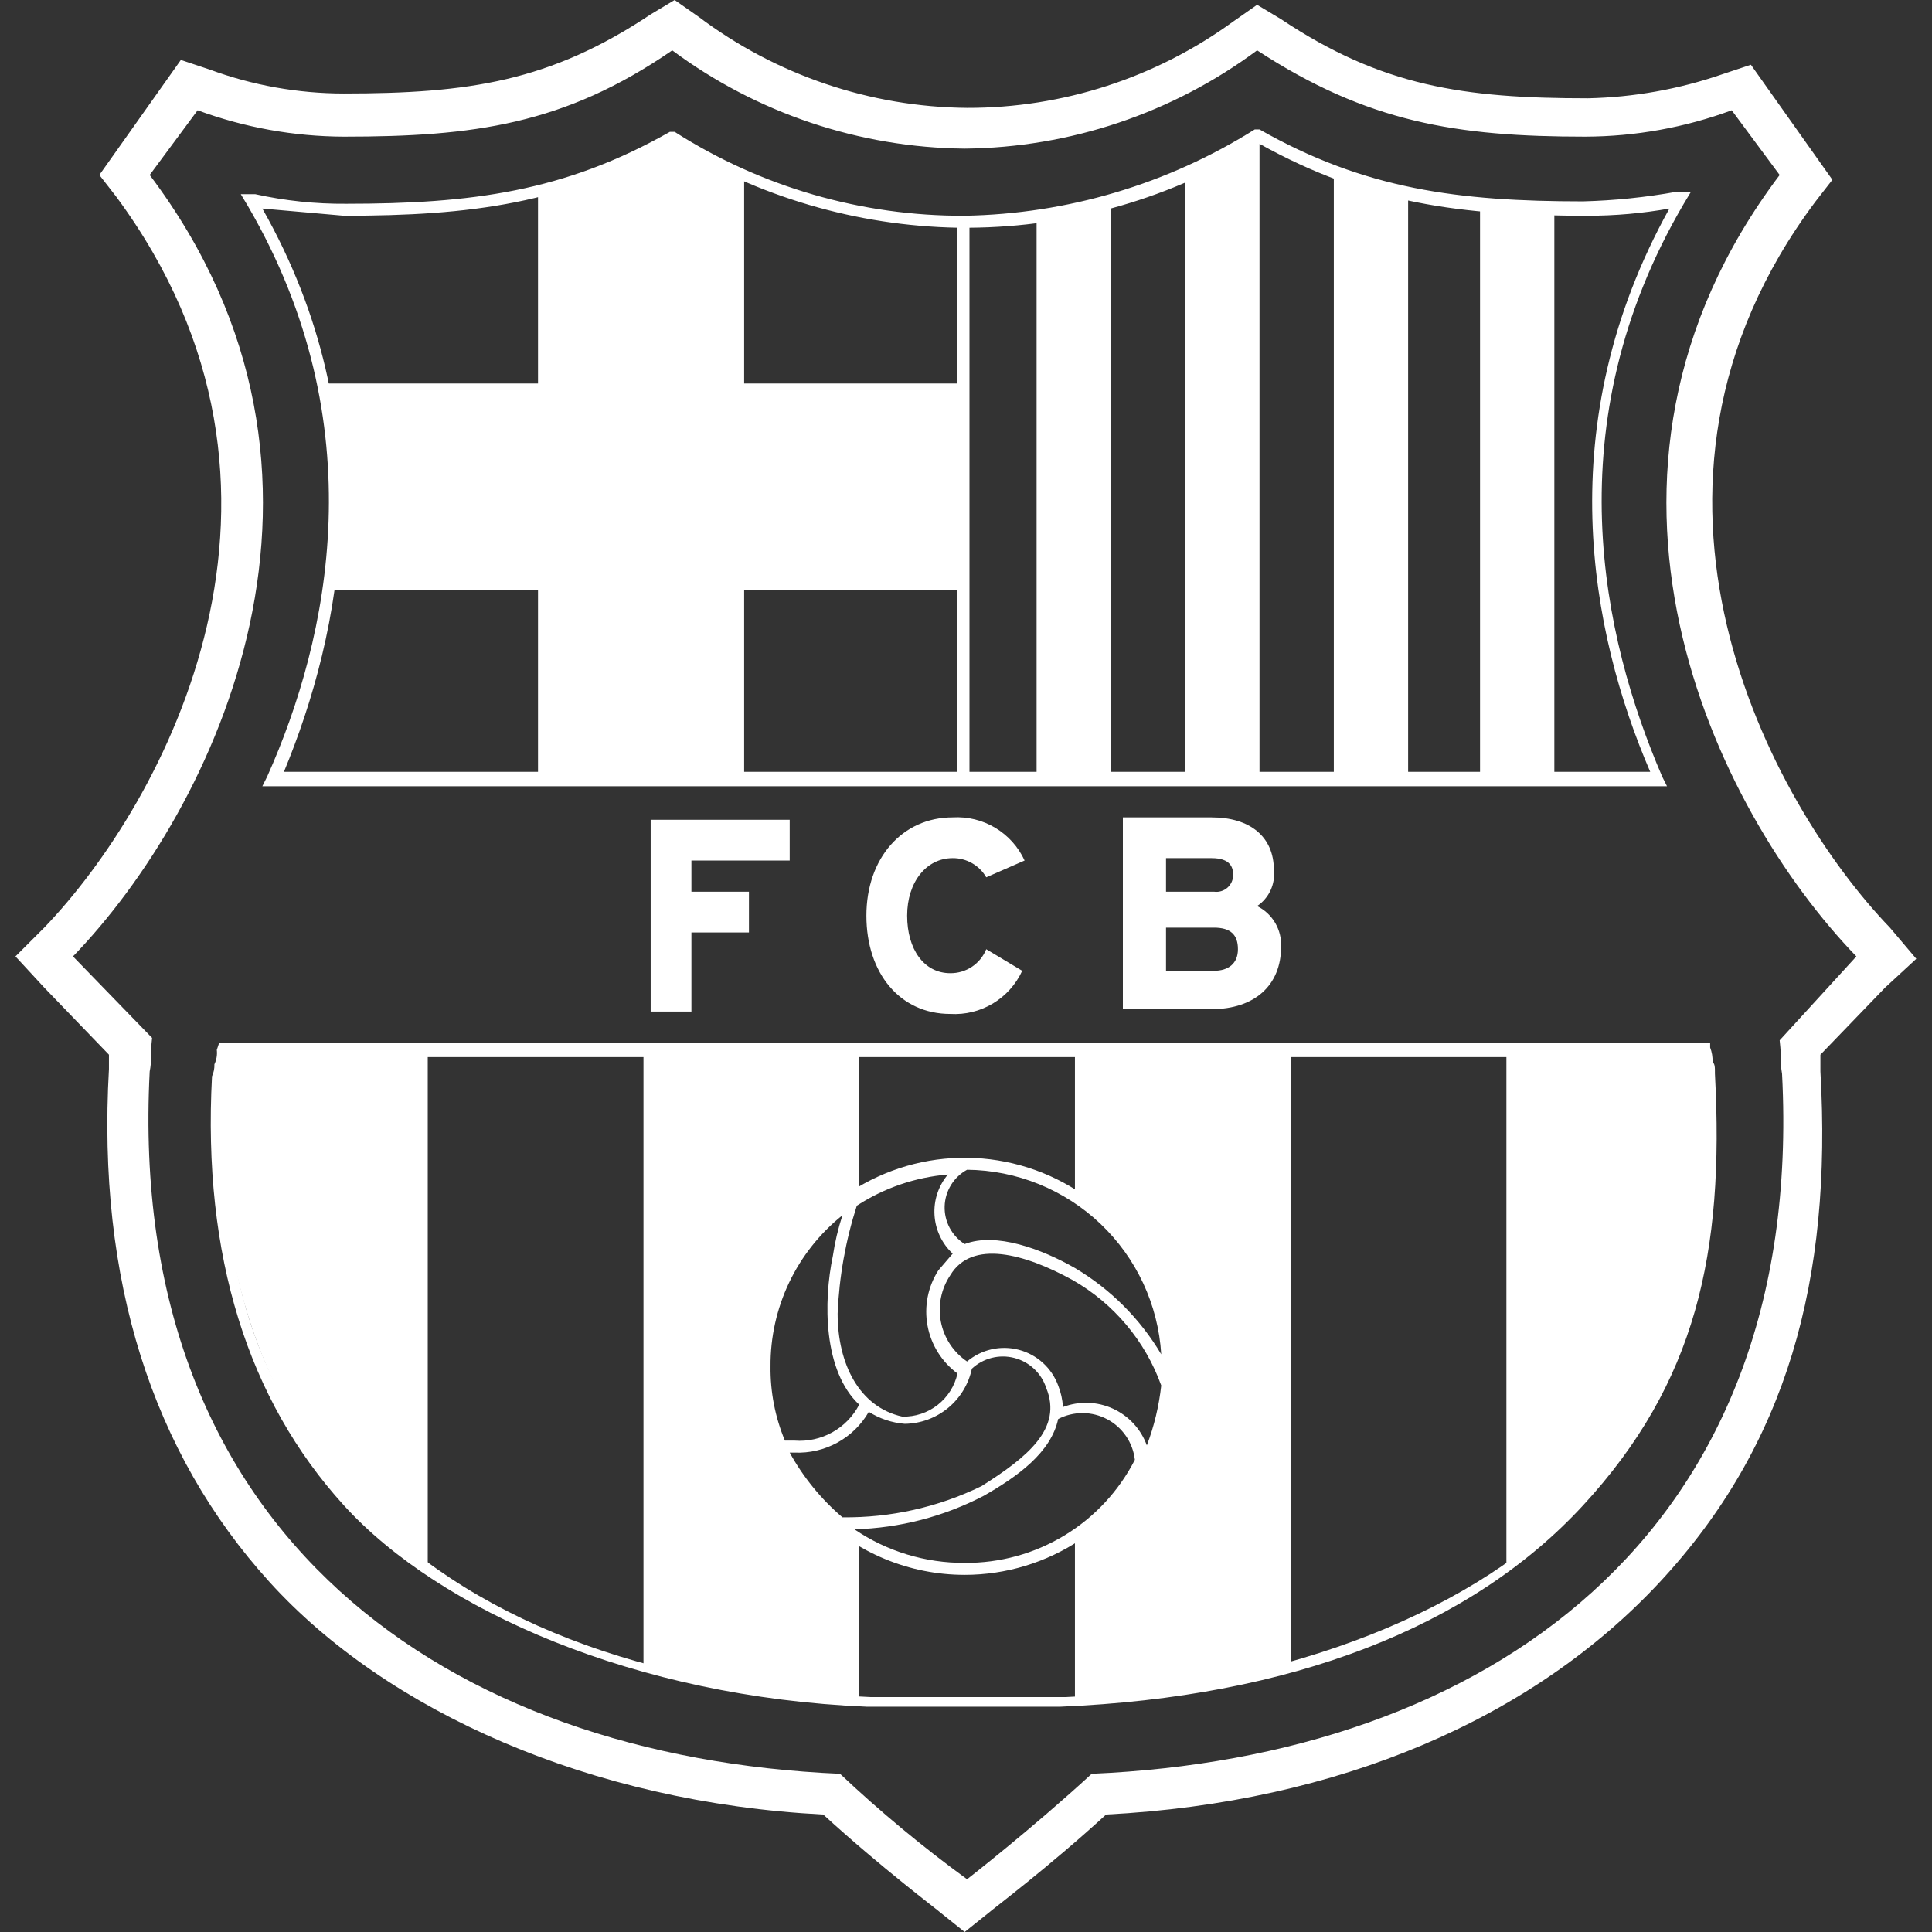 <svg width="500" height="500" viewBox="0 0 500 500" fill="none" xmlns="http://www.w3.org/2000/svg">
<rect x="0" y="0" width="500" height="500" fill="#333333" stroke="none"/>
<g clip-path="url(#clip0_1170_4840)">
<path d="M389.856 406.328C425.216 380.273 446.308 339.33 443.206 279.156C442.72 276.916 442.511 274.624 442.585 272.333H389.856V406.328ZM57.35 278.536C54.248 338.71 75.34 379.653 110.7 405.707V271.712H58.59C57.933 273.936 57.517 276.223 57.35 278.536ZM278.193 271.712V309.553C285.755 314.298 291.989 320.885 296.31 328.698C300.631 336.51 302.897 345.291 302.897 354.218C302.897 363.146 300.631 371.927 296.31 379.739C291.989 387.551 285.755 394.138 278.193 398.883V440.447C297.062 439.565 315.78 436.653 334.025 431.762V271.712H278.193ZM197.548 354.218C197.56 345.281 199.843 336.493 204.184 328.68C208.524 320.867 214.78 314.285 222.362 309.553V271.712H166.531V431.762C184.775 436.653 203.494 439.565 222.362 440.447V398.883C214.78 394.152 208.524 387.57 204.184 379.757C199.843 371.944 197.56 363.156 197.548 354.218ZM83.404 99.256C86.897 116.834 87.317 134.884 84.645 152.605H139.236V201.613H192.585V152.605H249.657V99.256H192.585V45.285L173.975 35.36C163.162 41.661 151.446 46.264 139.236 49.007V99.256H83.404ZM364.422 201.613V50.248C357.858 48.964 351.422 47.095 345.191 44.665V202.233H364.422V201.613ZM287.499 201.613V52.109C281.232 54.001 274.788 55.248 268.268 55.831V201.613H287.499ZM402.263 201.613V53.97L383.032 52.73V201.613H402.263ZM325.96 201.613V35.36L306.729 45.285V201.613H325.96Z" fill="white"/>
<path d="M495.936 248.139L489.112 240.074C458.094 207.816 414.05 126.551 469.881 52.109L474.223 46.526L453.132 16.749L445.687 19.231C434.499 23.087 422.779 25.18 410.948 25.434C378.69 25.434 357.598 22.332 331.543 4.963L325.34 1.241L319.136 5.583C299.133 20.143 275.019 27.964 250.278 27.916C225.193 27.693 200.84 19.431 180.799 4.342L174.596 0L168.392 3.722C142.337 21.092 121.246 24.194 88.988 24.194C77.132 24.191 65.371 22.091 54.248 17.99L46.804 15.509L25.712 45.285L30.055 50.868C86.506 127.171 42.462 207.816 11.444 240.074L4 247.519L11.444 255.583L28.194 272.953V276.675C25.092 331.266 39.36 375.931 69.757 409.429C100.154 442.928 152.883 466.501 213.057 469.603C227.945 483.251 242.834 494.417 243.454 495.037L249.658 500L255.861 495.037C256.481 494.417 271.37 483.251 286.258 469.603C346.432 466.501 396.68 444.789 429.558 409.429C462.437 374.069 474.223 331.266 471.122 277.295V272.953L487.871 255.583L495.936 248.139ZM460.576 269.231C461.196 274.814 460.576 274.194 461.196 277.916C467.399 398.263 383.653 454.715 282.536 459.057C267.027 473.325 250.278 486.352 250.278 486.352C238.753 477.958 227.771 468.841 217.4 459.057C116.283 454.715 32.536 397.643 38.739 277.295C39.36 274.194 38.739 274.194 39.36 268.61L18.888 247.519C55.489 209.677 97.672 123.449 38.739 45.285L51.146 28.536C63.264 33.006 76.072 35.316 88.988 35.36C122.486 35.36 146.06 32.258 173.975 13.027C195.879 29.294 222.376 38.198 249.658 38.462C276.94 38.198 303.436 29.294 325.34 13.027C353.876 31.638 376.829 35.36 410.328 35.36C423.243 35.316 436.051 33.006 448.169 28.536L460.576 45.285C401.643 123.449 443.826 209.677 480.427 247.519L460.576 269.231Z" fill="white"/>
<path d="M56.109 271.712C56.256 272.987 56.041 274.277 55.489 275.434C55.528 276.502 55.315 277.565 54.868 278.536C52.387 325.062 64.174 362.283 88.987 389.578C113.801 416.873 164.67 439.206 224.223 441.687H274.471C334.025 439.206 380.551 421.216 409.707 389.578C438.863 357.94 446.308 324.442 443.826 277.916C443.826 276.055 443.826 275.434 443.206 274.814C443.256 273.544 443.044 272.277 442.586 271.092V269.851H56.73L56.109 271.712ZM58.59 279.156C58.4 278.081 58.621 276.974 59.211 276.055C59.197 275.187 59.411 274.332 59.831 273.573H440.725C440.725 274.814 440.725 275.434 441.345 276.055C441.306 277.123 441.518 278.185 441.965 279.156C444.447 324.442 433.28 361.042 408.466 388.337C383.653 415.633 334.025 436.725 275.712 439.206H225.464C166.531 436.725 120.625 418.735 92.089 387.717C63.553 356.7 56.109 324.442 58.59 279.156ZM69.136 200.993L67.896 203.474H431.419L430.179 200.993C414.67 165.012 402.263 109.802 435.762 52.73L437.623 49.628H433.901C425.911 51.067 417.823 51.897 409.707 52.109C377.449 52.109 353.256 49.008 325.96 33.499H324.72C302.204 47.65 276.247 55.373 249.658 55.831C223.07 55.958 197.01 48.419 174.595 34.119H173.355C146.059 49.628 121.866 52.73 89.608 52.73C81.682 52.796 73.773 51.964 66.035 50.248H62.313L64.174 53.35C97.052 109.802 85.265 165.012 69.136 200.993ZM250.898 58.933C277.442 58.756 303.421 51.242 325.96 37.221C353.876 52.73 378.069 55.831 410.948 55.831C418.019 55.829 425.077 55.206 432.04 53.97C401.022 109.802 411.568 163.772 427.077 199.752H250.898V58.933ZM67.896 53.97L88.987 55.831C121.866 55.831 146.059 52.73 173.975 37.221C196.194 50.939 221.689 58.438 247.796 58.933V199.752H73.479C88.367 163.772 99.533 109.802 67.896 53.97ZM204.372 222.705V212.159H168.392V261.787H178.938V241.315H193.826V230.769H178.938V222.705H204.372ZM246.556 222.084C248.313 222.069 250.043 222.52 251.569 223.392C253.095 224.264 254.362 225.525 255.241 227.047L265.166 222.705C263.549 219.186 260.907 216.238 257.587 214.245C254.266 212.253 250.421 211.31 246.556 211.538C233.528 211.538 224.223 222.084 224.223 236.973C224.223 251.861 232.908 262.407 245.935 262.407C249.801 262.636 253.646 261.692 256.966 259.7C260.287 257.708 262.929 254.759 264.546 251.241L255.241 245.658C254.493 247.507 253.205 249.088 251.545 250.195C249.885 251.301 247.93 251.882 245.935 251.861C239.112 251.861 234.769 245.658 234.769 236.973C234.769 228.288 239.732 222.084 246.556 222.084ZM329.682 225.186C329.682 216.501 323.479 211.538 313.553 211.538H290.6V261.166H313.553C324.72 261.166 331.543 254.963 331.543 245.037C331.648 242.866 331.117 240.712 330.015 238.839C328.913 236.966 327.288 235.455 325.34 234.491C326.843 233.484 328.043 232.084 328.808 230.444C329.573 228.804 329.876 226.986 329.682 225.186ZM301.767 222.084H313.553C318.516 222.084 319.136 224.566 319.136 226.427C319.143 227.053 319.014 227.674 318.758 228.245C318.502 228.817 318.125 229.327 317.654 229.739C317.182 230.152 316.627 230.458 316.026 230.635C315.426 230.813 314.794 230.859 314.174 230.769H301.767V222.084ZM314.174 251.241H301.767V240.074H314.174C318.516 240.074 320.377 241.935 320.377 245.658C320.377 249.38 317.896 251.241 314.174 251.241Z" fill="white"/>
<path d="M249.658 407.568C260.332 407.568 270.767 404.403 279.642 398.473C288.517 392.542 295.435 384.113 299.52 374.252C303.605 364.39 304.673 353.538 302.591 343.069C300.508 332.6 295.368 322.983 287.82 315.435C280.273 307.887 270.656 302.747 260.187 300.665C249.718 298.582 238.866 299.651 229.004 303.736C219.142 307.821 210.713 314.738 204.783 323.614C198.853 332.489 195.688 342.924 195.688 353.598C195.688 367.912 201.374 381.639 211.495 391.761C221.616 401.882 235.344 407.568 249.658 407.568ZM249.658 404.467C239.486 404.527 229.535 401.498 221.122 395.782C232.803 395.469 244.259 392.499 254.621 387.097C263.305 382.134 271.99 375.931 273.851 367.246C275.814 366.226 277.995 365.698 280.207 365.708C282.418 365.718 284.594 366.266 286.548 367.303C288.501 368.341 290.172 369.838 291.419 371.665C292.665 373.492 293.449 375.594 293.702 377.792C289.559 385.887 283.244 392.669 275.466 397.38C267.687 402.091 258.751 404.545 249.658 404.467ZM224.844 365.385C227.648 367.157 230.842 368.222 234.149 368.486C238.234 368.434 242.18 366.992 245.337 364.399C248.494 361.806 250.674 358.216 251.519 354.218C252.967 352.871 254.732 351.909 256.65 351.423C258.568 350.936 260.577 350.94 262.493 351.435C264.409 351.929 266.169 352.898 267.612 354.252C269.055 355.605 270.134 357.301 270.75 359.181C275.092 369.727 265.787 377.171 254 384.615C242.798 390.068 230.478 392.829 218.02 392.68C212.498 387.966 207.874 382.291 204.372 375.931H205.613C209.477 376.105 213.315 375.214 216.707 373.354C220.099 371.494 222.914 368.737 224.844 365.385ZM216.779 339.95C217.169 330.464 218.839 321.074 221.742 312.035C228.81 307.434 236.911 304.663 245.315 303.97C242.859 306.891 241.618 310.644 241.849 314.454C242.08 318.263 243.765 321.839 246.556 324.442L242.834 328.784C240.122 333.03 239.125 338.149 240.047 343.102C240.968 348.055 243.739 352.473 247.797 355.459C247.079 358.685 245.265 361.561 242.663 363.598C240.06 365.634 236.832 366.704 233.529 366.625C222.362 364.144 216.779 352.978 216.779 339.95ZM275.092 364.144C274.979 362.229 274.56 360.344 273.851 358.561C273.021 356.318 271.663 354.309 269.893 352.702C268.122 351.095 265.99 349.939 263.678 349.33C261.365 348.722 258.94 348.679 256.608 349.206C254.275 349.733 252.104 350.814 250.278 352.357C246.75 349.964 244.312 346.272 243.499 342.087C242.685 337.902 243.561 333.566 245.936 330.025C251.519 320.72 265.166 324.442 277.573 331.266C288.232 337.339 296.371 347.019 300.526 358.561C299.945 363.867 298.694 369.078 296.804 374.07C296.045 371.981 294.878 370.065 293.371 368.433C291.864 366.8 290.047 365.484 288.027 364.56C286.006 363.636 283.822 363.124 281.601 363.052C279.38 362.981 277.168 363.352 275.092 364.144ZM278.194 328.164C269.509 323.201 257.722 318.859 249.658 321.96C248.016 320.92 246.674 319.47 245.765 317.752C244.856 316.035 244.41 314.11 244.473 312.168C244.536 310.225 245.104 308.333 246.122 306.678C247.14 305.023 248.573 303.662 250.278 302.73C263.141 302.863 275.476 307.864 284.8 316.727C294.123 325.59 299.743 337.656 300.526 350.496C295.068 341.301 287.389 333.622 278.194 328.164ZM218.02 314.516C216.901 317.956 216.071 321.484 215.539 325.062C213.057 336.849 213.057 354.839 222.362 363.524C220.791 366.546 218.365 369.04 215.387 370.695C212.409 372.349 209.01 373.091 205.613 372.829H203.132C200.593 366.739 199.326 360.195 199.41 353.598C199.358 346.101 201.006 338.69 204.229 331.921C207.452 325.152 212.167 319.202 218.02 314.516Z" fill="white"/>
</g>
<defs>
<clipPath id="clip0_1170_4840">
<rect width="491.936" height="500" fill="white" transform="translate(4)"/>
</clipPath>
</defs>
</svg>
